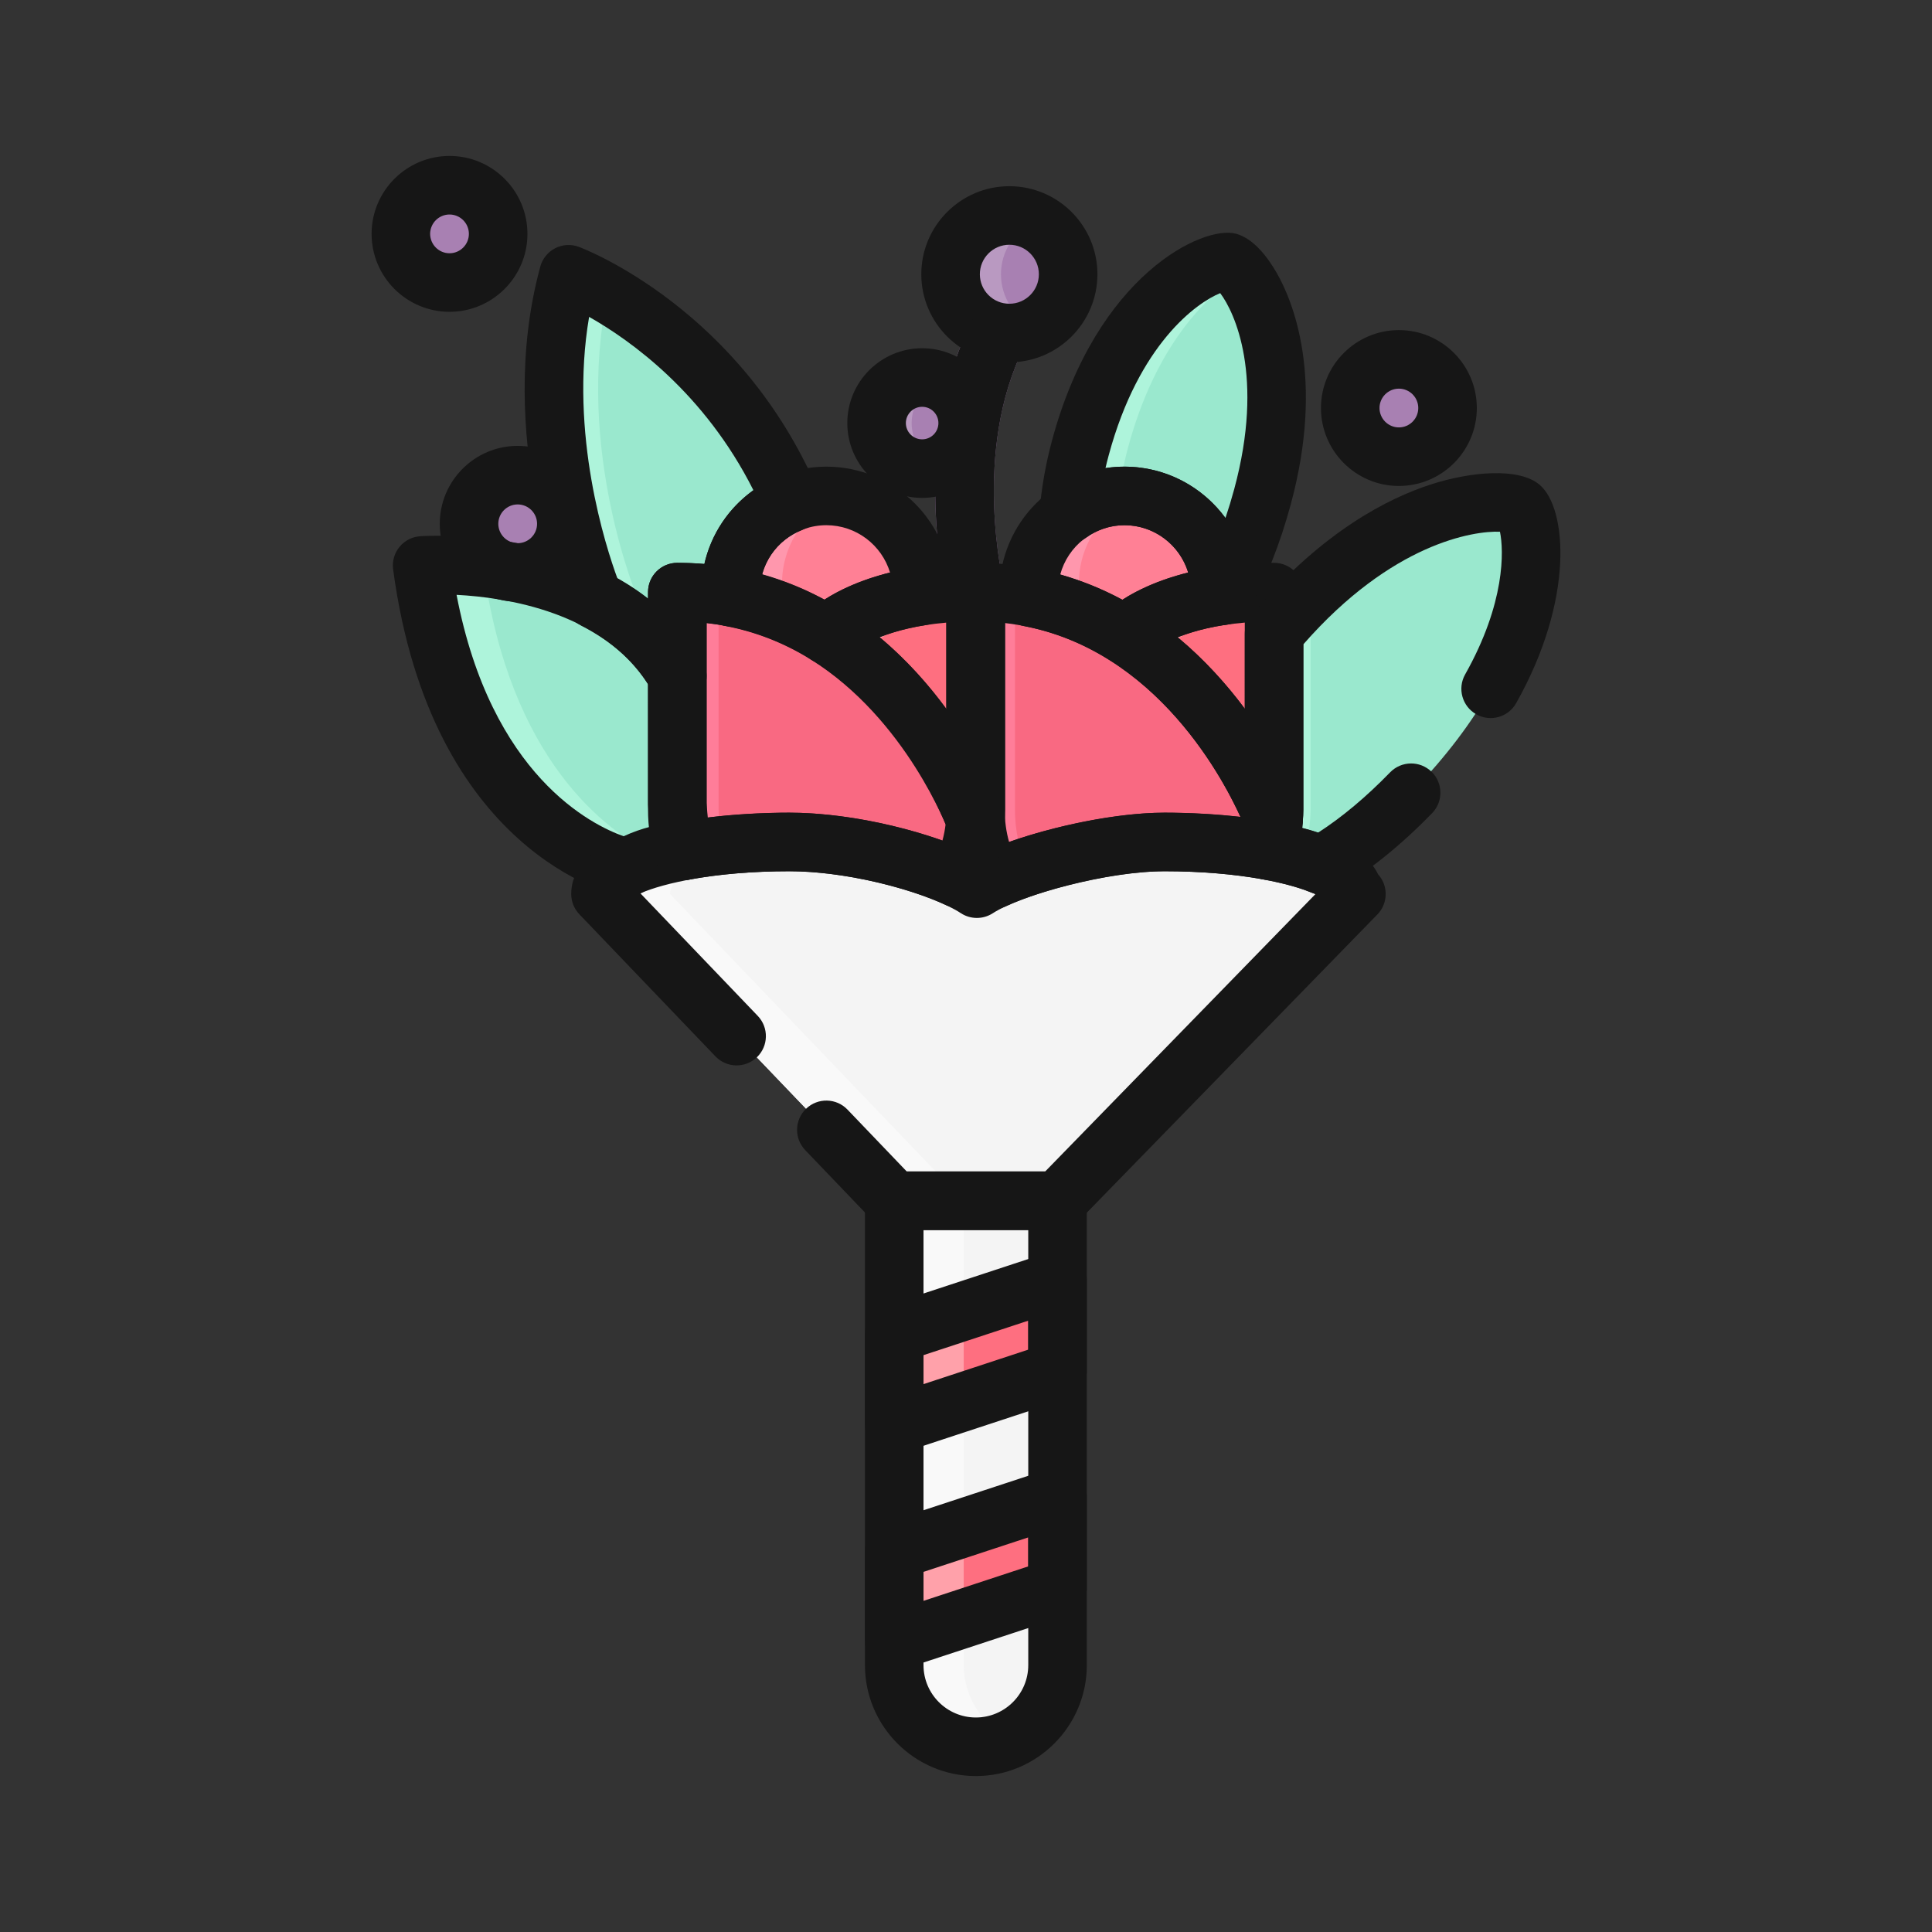 <?xml version="1.0" encoding="utf-8"?>
<!-- Generator: Adobe Illustrator 24.3.0, SVG Export Plug-In . SVG Version: 6.00 Build 0)  -->
<svg version="1.1" id="Layer_1" xmlns="http://www.w3.org/2000/svg" xmlns:xlink="http://www.w3.org/1999/xlink" x="0px" y="0px"
	 viewBox="0 0 300 300" enable-background="new 0 0 300 300" xml:space="preserve">
<rect x="0" y="0" width="300" height="300" fill="#333333" stroke="none"/>
<g>
	<g>
		<g>
			<path fill="#F4F4F4" d="M210.123,138.823c0-4.464-13.115-8.084-29.297-8.084c-9.7,0-23.881,3.845-29.142,7.252
				c-5.252-3.478-18.451-7.252-29.143-7.252c-16.182,0-29.299,3.62-29.299,8.084l45.61,47.628v72.11
				c0,7.003,5.675,12.677,12.677,12.677c7.003,0,12.68-5.674,12.68-12.677v-72.11l46.406-47.628H210.123z"/>
		</g>
		<g>
			<path fill="#F9F9F9" d="M149.648,258.561v-72.11l-45.61-47.628c0-3.857,9.808-7.08,22.916-7.885
				c-1.498-0.127-2.978-0.198-4.412-0.198c-16.182,0-29.299,3.62-29.299,8.084l45.609,47.628v72.11
				c0,7.003,5.676,12.677,12.678,12.677c1.939,0,3.755-0.468,5.397-1.246C152.637,267.962,149.648,263.626,149.648,258.561z"/>
		</g>
		<g>
			<path fill="#9AE8CE" d="M97.306,134.73c0,0-26.201-5.5-31.758-46.927c0,0,28.724-2.025,39.62,17.171v19.704
				c0,0,0.278,4.943,0.914,7.459C106.082,132.137,101.54,132.255,97.306,134.73z"/>
		</g>
		<g>
			<path fill="#AEF4DB" d="M75.068,88.161c-5.546-0.633-9.521-0.358-9.521-0.358c5.557,41.427,31.758,46.927,31.758,46.927
				c1.547-0.903,3.129-1.489,4.521-1.871C93.988,129.026,79.175,117.962,75.068,88.161z"/>
		</g>
		<g>
			<path fill="#9AE8CE" d="M122.896,78.062C111.463,51.269,88.28,42.587,88.28,42.587c-6.82,25.006,3.953,50.437,3.953,50.437
				c0.013,0.021,0.028,0.035,0.043,0.056c5.038,2.563,9.725,6.313,12.892,11.893V91.941c2.946,0,5.726,0.287,8.359,0.79
				c-0.019-0.287-0.086-0.559-0.086-0.852C113.441,85.583,117.368,80.232,122.896,78.062z"/>
		</g>
		<g>
			<path fill="#AEF4DB" d="M99.095,93.081c-0.015-0.021-0.03-0.035-0.043-0.056c0,0-9.867-23.398-4.659-47.374
				c-3.669-2.134-6.114-3.063-6.114-3.063c-6.82,25.006,3.953,50.437,3.953,50.437c0.013,0.021,0.028,0.035,0.043,0.056
				c5.038,2.563,9.725,6.313,12.892,11.893v-7.906C103.254,95.514,101.222,94.164,99.095,93.081z"/>
		</g>
		<g>
			<polygon fill="#FE6F80" points="164.206,198.794 138.852,207.133 138.852,221.207 164.206,212.863 			"/>
		</g>
		<g>
			<polygon fill="#FFA1AA" points="138.852,207.133 138.852,221.207 149.646,217.655 149.646,203.584 			"/>
		</g>
		<g>
			<polygon fill="#FE6F80" points="138.852,240.787 138.852,254.861 164.206,246.52 164.206,232.449 			"/>
		</g>
		<g>
			<polygon fill="#FFA1AA" points="138.852,240.787 138.852,254.861 149.646,251.309 149.646,237.238 			"/>
		</g>
		<g>
			<path fill="#FE6F80" d="M128.358,98.583c16.351,10.25,23.097,28.732,23.101,28.744c0.035-0.527,0.08-1.054,0.08-1.589V91.941
				c-16.898,0-23.186,6.636-23.186,6.636L128.358,98.583z"/>
		</g>
		<g>
			<path fill="#FFA1AA" d="M135.452,100.184l-0.006-0.006c0,0,4.516-4.721,16.093-6.192v-2.045c-16.898,0-23.186,6.636-23.186,6.636
				l0.006,0.006c16.351,10.25,23.097,28.732,23.101,28.744c0.035-0.527,0.08-1.054,0.08-1.589v-9.744
				C147.827,110.627,142.547,104.633,135.452,100.184z"/>
		</g>
		<g>
			<path fill="#FF8095" d="M128.375,98.598c-0.007-0.006-0.012-0.009-0.016-0.015l-0.006-0.006c0,0,4.15-4.381,14.764-6.02
				c0.009-0.231,0.068-0.444,0.068-0.678c0-8.211-6.658-14.871-14.872-14.871c-8.214,0-14.872,6.66-14.872,14.871
				c0,0.299,0.071,0.577,0.087,0.87C119.161,93.827,124.102,95.919,128.375,98.598z"/>
		</g>
		<g>
			<path fill="#FF97AD" d="M128.542,98.577c0,0,1.45-1.471,4.683-3.028c-3.507-1.817-7.403-3.241-11.708-4.064
				c-0.016-0.293-0.087-0.571-0.087-0.87c0-5.97,3.542-11.085,8.621-13.45c-0.516-0.056-1.018-0.157-1.548-0.157
				c-8.214,0-14.872,6.66-14.872,14.871c0,0.299,0.071,0.577,0.087,0.87c5.633,1.077,10.574,3.17,14.847,5.849
				c-0.007-0.006-0.012-0.009-0.016-0.015L128.542,98.577z"/>
		</g>
		<g>
			<path fill="#FF8095" d="M174.664,98.598c-0.006-0.006-0.006-0.009-0.015-0.015l-0.009-0.006c0,0,4.156-4.381,14.77-6.02
				c0.006-0.231,0.068-0.444,0.068-0.678c0-8.211-6.66-14.871-14.877-14.871c-8.211,0-14.871,6.66-14.871,14.871
				c0,0.299,0.074,0.577,0.089,0.87C165.452,93.827,170.395,95.919,174.664,98.598z"/>
		</g>
		<g>
			<path fill="#FF97AD" d="M174.643,98.577c0,0,1.45-1.471,4.682-3.028c-3.51-1.817-7.406-3.241-11.71-4.064
				c-0.018-0.293-0.089-0.571-0.089-0.87c0-5.97,3.543-11.085,8.622-13.45c-0.518-0.056-1.018-0.157-1.548-0.157
				c-8.214,0-14.871,6.66-14.871,14.871c0,0.299,0.071,0.577,0.086,0.87c5.633,1.077,10.576,3.17,14.847,5.849
				c-0.009-0.006-0.012-0.009-0.015-0.015L174.643,98.577z"/>
		</g>
		<g>
			<path fill="#FE6F80" d="M174.649,98.583c16.348,10.25,23.099,28.732,23.099,28.744c0.038-0.527,0.083-1.054,0.083-1.589V91.941
				c-16.898,0-23.191,6.636-23.191,6.636L174.649,98.583z"/>
		</g>
		<g>
			<path fill="#F96982" d="M180.826,130.74c5.943,0,11.467,0.491,16.087,1.332c0.432-1.524,0.725-3.108,0.835-4.745
				c-0.003-0.021-12.893-35.386-46.289-35.386v33.797c0,3.943,0.99,7.651,2.726,10.904
				C160.586,133.644,172.396,130.74,180.826,130.74z"/>
		</g>
		<g>
			<g>
				<path fill="#FF7D99" d="M157.606,125.738V92.358c-1.969-0.27-4.014-0.417-6.146-0.417v33.797c0,3.943,0.99,7.651,2.726,10.904
					c1.479-0.693,3.266-1.376,5.214-2.024C158.26,131.879,157.606,128.89,157.606,125.738z"/>
			</g>
			<g>
				<path fill="#FF7D99" d="M186.974,130.74c-0.672,0-1.397,0.047-2.104,0.083c4.401,0.169,8.492,0.604,12.044,1.249
					c0.077-0.266,0.121-0.542,0.189-0.811C193.936,130.935,190.546,130.74,186.974,130.74z"/>
			</g>
		</g>
		<g>
			<g>
				<path fill="#9AE8CE" d="M236.126,78.746c-1.811-1.56-19.219-2.546-37.639,18.855c-0.234,0.272-0.429,0.542-0.657,0.814v27.323
					c0,0.536-0.044,1.063-0.083,1.589c-0.109,1.637-0.402,3.22-0.835,4.745c-0.08-0.015-0.172-0.024-0.252-0.038
					c3.366,0.598,6.272,1.374,8.501,2.291c5.334-3.096,11.41-7.983,17.922-15.549C241.318,97.586,238.281,80.596,236.126,78.746z"/>
			</g>
		</g>
		<g>
			<path fill="#AEF4DB" d="M202.345,132.033c0.08,0.015,0.172,0.024,0.252,0.038c0.432-1.524,0.725-3.108,0.835-4.745
				c0.038-0.527,0.083-1.054,0.083-1.589V98.414c0.228-0.272,0.423-0.542,0.657-0.814c12.029-13.974,23.594-18.378,30.698-19.337
				c-4.626-1.001-20.098,0.42-36.381,19.337c-0.234,0.272-0.429,0.542-0.657,0.814v27.323c0,0.536-0.044,1.063-0.083,1.589
				c-0.109,1.637-0.402,3.22-0.835,4.745c-0.08-0.015-0.172-0.024-0.252-0.038c3.366,0.598,6.272,1.374,8.501,2.291
				c0.654-0.379,1.32-0.787,1.998-1.225C205.696,132.702,204.085,132.341,202.345,132.033z"/>
		</g>
		<g>
			<path fill="#F96982" d="M122.541,130.74c9.123,0,20.05,2.747,26.33,5.712c1.445-2.765,2.367-5.846,2.588-9.125
				c-0.006-0.021-12.896-35.386-46.292-35.386v33.797c0,2.223,0.332,4.363,0.914,6.399
				C110.774,131.255,116.437,130.74,122.541,130.74z"/>
		</g>
		<g>
			<g>
				<path fill="#FF7D99" d="M111.585,125.738V92.406c-2.051-0.296-4.186-0.465-6.417-0.465v33.797c0,2.223,0.332,4.363,0.914,6.399
					c1.915-0.361,4.027-0.639,6.229-0.867C111.87,129.491,111.585,127.652,111.585,125.738z"/>
			</g>
			<g>
				<path fill="#FF7D99" d="M128.958,130.74c-1.371,0-2.71,0.035-4.03,0.086c8.582,0.411,18.199,2.915,23.943,5.627
					c0.361-0.689,0.688-1.4,0.981-2.128C143.695,132.294,135.818,130.74,128.958,130.74z"/>
			</g>
		</g>
		<g>
			<path fill="#A880B2" d="M165.855,42.584c0,5.041-4.088,9.128-9.128,9.128c-5.036,0-9.124-4.088-9.124-9.128
				c0-5.038,4.088-9.125,9.124-9.125C161.767,33.459,165.855,37.546,165.855,42.584z"/>
		</g>
		<g>
			<path fill="#B999C1" d="M155.43,42.587c0-3.632,2.14-6.743,5.212-8.211c-1.19-0.568-2.51-0.914-3.916-0.914
				c-5.036,0-9.124,4.088-9.124,9.125c0,5.041,4.088,9.128,9.124,9.128c1.406,0,2.726-0.346,3.916-0.914
				C157.57,49.333,155.43,46.222,155.43,42.587z"/>
		</g>
		<g>
			<path fill="#A880B2" d="M224.769,63.357c0,4.171-3.386,7.557-7.557,7.557c-4.171,0-7.554-3.386-7.554-7.557
				c0-4.17,3.383-7.554,7.554-7.554C221.383,55.803,224.769,59.187,224.769,63.357z"/>
		</g>
		<g>
			<path fill="#B999C1" d="M214.205,63.357c0-3.374,2.229-6.198,5.281-7.166c-0.722-0.231-1.477-0.388-2.273-0.388
				c-4.171,0-7.554,3.383-7.554,7.554c0,4.171,3.383,7.557,7.554,7.557c0.796,0,1.551-0.157,2.273-0.388
				C216.434,69.555,214.205,66.731,214.205,63.357z"/>
		</g>
		<g>
			<path fill="#A880B2" d="M77.353,36.315c0,4.17-3.386,7.556-7.556,7.556c-4.171,0-7.554-3.386-7.554-7.556
				c0-4.171,3.383-7.554,7.554-7.554C73.967,28.762,77.353,32.145,77.353,36.315z"/>
		</g>
		<g>
			<path fill="#B999C1" d="M66.789,36.315c0-3.374,2.229-6.198,5.281-7.166c-0.722-0.231-1.477-0.388-2.273-0.388
				c-4.171,0-7.554,3.383-7.554,7.554c0,4.17,3.383,7.556,7.554,7.556c0.796,0,1.551-0.157,2.273-0.388
				C69.018,42.513,66.789,39.689,66.789,36.315z"/>
		</g>
		<g>
			<path fill="#A880B2" d="M87.939,81.336c0,4.17-3.386,7.557-7.557,7.557c-4.17,0-7.554-3.386-7.554-7.557
				c0-4.171,3.383-7.554,7.554-7.554C84.553,73.782,87.939,77.165,87.939,81.336z"/>
		</g>
		<g>
			<path fill="#B999C1" d="M77.375,81.336c0-3.374,2.229-6.198,5.281-7.166c-0.722-0.231-1.477-0.388-2.273-0.388
				c-4.17,0-7.554,3.383-7.554,7.554c0,4.17,3.383,7.557,7.554,7.557c0.796,0,1.551-0.157,2.273-0.388
				C79.604,87.534,77.375,84.71,77.375,81.336z"/>
		</g>
		<g>
			<path fill="#A880B2" d="M150.259,65.692c0,3.907-3.167,7.074-7.073,7.074c-3.907,0-7.074-3.167-7.074-7.074
				c0-3.904,3.167-7.071,7.074-7.071C147.092,58.621,150.259,61.788,150.259,65.692z"/>
		</g>
		<g>
			<path fill="#B999C1" d="M141.56,65.692c0-2.939,1.797-5.458,4.35-6.524c-0.838-0.352-1.757-0.548-2.723-0.548
				c-3.907,0-7.074,3.167-7.074,7.071c0,3.907,3.167,7.074,7.074,7.074c0.967,0,1.886-0.195,2.723-0.547
				C143.356,71.154,141.56,68.634,141.56,65.692z"/>
		</g>
		<g>
			<path fill="#A880B2" d="M151.459,91.944v-0.003c0.012,0,0.022,0,0.034,0c0.016,0,0.029,0,0.046,0v0.003
				c1.527,0.003,2.997,0.104,4.438,0.245c0.024-0.444,0.006-0.897-0.109-1.353c-0.05-0.207-5.078-20.862,3.292-37.203
				c0.4-0.781,0.539-1.622,0.473-2.436c-0.917,0.308-1.885,0.515-2.907,0.515c-2.18,0-4.156-0.799-5.726-2.075
				c-8.883,17.496-5.128,38.047-4.157,42.504C148.294,92.027,149.811,91.947,151.459,91.944z"/>
		</g>
		<g>
			<path fill="#9AE8CE" d="M189.478,91.879c0,0.234-0.062,0.444-0.068,0.675c0.169-0.024,0.355-0.041,0.527-0.068
				c2.264-3.999,4.387-9.031,6.1-15.368c6.346-23.469-2.839-35.771-5.313-36.437c-2.081-0.562-16.537,5.082-22.951,28.788
				c-1.003,3.709-1.563,7.157-1.835,10.369c2.445-1.764,5.42-2.83,8.664-2.83C182.818,77.008,189.478,83.668,189.478,91.879z"/>
		</g>
		<g>
			<path fill="#AEF4DB" d="M175.167,69.469c4.33-16.004,12.316-23.759,17.694-26.944c-0.861-1.077-1.637-1.711-2.137-1.844
				c-2.081-0.562-16.537,5.082-22.951,28.788c-1.003,3.709-1.563,7.157-1.835,10.369c2.211-1.595,4.866-2.572,7.749-2.756
				C174.007,74.661,174.439,72.157,175.167,69.469z"/>
		</g>
		<g>
			<path fill="#FFA1AA" d="M181.741,100.184l-0.006-0.006c0,0,4.517-4.721,16.096-6.192v-2.045c-16.901,0-23.188,6.636-23.188,6.636
				l0.006,0.006c16.351,10.25,23.099,28.732,23.099,28.744c0.035-0.527,0.083-1.054,0.083-1.589v-9.744
				C194.119,110.627,188.839,104.633,181.741,100.184z"/>
		</g>
	</g>
	<g>
		<g>
			<path fill="#161616" d="M97.31,139.276c-0.312,0-0.625-0.033-0.934-0.098c-1.199-0.252-29.414-6.666-35.333-50.772
				c-0.167-1.243,0.188-2.501,0.981-3.475c0.793-0.974,1.954-1.575,3.206-1.664c1.297-0.089,31.722-1.98,43.894,19.462
				c0.389,0.684,0.593,1.456,0.593,2.244v19.704c0.092,1.492,0.392,4.831,0.774,6.349c0.337,1.338,0.047,2.759-0.787,3.857
				c-0.833,1.101-2.122,1.761-3.503,1.797c-0.007,0.003-3.487,0.157-6.598,1.974C98.904,139.063,98.111,139.276,97.31,139.276z
				 M70.895,92.367c5.384,28.128,21.057,35.762,25.944,37.484c1.427-0.663,2.821-1.131,4.074-1.462
				c-0.178-1.726-0.263-3.173-0.28-3.457l-0.007-18.701C93.535,95.067,78.689,92.773,70.895,92.367z"/>
		</g>
		<g>
			<path fill="#161616" d="M105.172,109.52c-1.607,0-3.132-0.855-3.954-2.303c-2.377-4.185-6.078-7.58-11-10.084
				c-0.651-0.332-1.214-0.814-1.638-1.409c-0.089-0.124-0.213-0.311-0.288-0.444c-0.089-0.157-0.169-0.317-0.24-0.482
				c-0.465-1.098-11.305-27.184-4.154-53.406c0.337-1.234,1.177-2.267,2.315-2.85c1.137-0.583,2.471-0.663,3.666-0.21
				c1.021,0.382,25.145,9.688,37.203,37.946c0.483,1.131,0.487,2.406,0.012,3.54c-0.474,1.134-1.387,2.028-2.531,2.478
				c-3.993,1.566-6.572,5.328-6.572,9.584c0.032,0.08,0.061,0.302,0.077,0.524c0.102,1.409-0.457,2.785-1.513,3.727
				c-1.057,0.938-2.492,1.329-3.874,1.069c-0.978-0.186-1.967-0.337-2.96-0.45v8.226c0,2.063-1.39,3.869-3.386,4.396
				C105.947,109.473,105.557,109.52,105.172,109.52z M92.237,93.024h0.03H92.237z M95.884,89.854
				c1.696,0.953,3.278,1.998,4.742,3.135v-1.048c0-2.51,2.035-4.546,4.547-4.546c1.4,0,2.803,0.059,4.2,0.18
				c1.043-4.632,3.75-8.693,7.619-11.449c-7.592-15.102-19.086-23.286-25.516-26.921C88.377,67.388,94.054,84.885,95.884,89.854z"/>
		</g>
		<g>
			<path fill="#161616" d="M138.856,225.753c-0.946,0-1.88-0.296-2.665-0.864c-1.181-0.855-1.881-2.223-1.881-3.682v-14.074
				c0-1.963,1.261-3.706,3.126-4.319l25.356-8.338c1.388-0.456,2.904-0.219,4.088,0.636c1.181,0.855,1.88,2.223,1.88,3.682v14.069
				c0,1.962-1.261,3.706-3.126,4.319l-25.356,8.344C139.812,225.679,139.332,225.753,138.856,225.753z M143.402,210.424v4.502
				l16.263-5.354v-4.496L143.402,210.424z"/>
		</g>
		<g>
			<path fill="#161616" d="M138.856,259.408c-0.946,0-1.88-0.296-2.665-0.864c-1.181-0.855-1.881-2.223-1.881-3.682v-14.074
				c0-1.962,1.261-3.706,3.126-4.318l25.356-8.338c1.388-0.459,2.904-0.219,4.088,0.636c1.181,0.855,1.88,2.223,1.88,3.682v14.072
				c0,1.962-1.261,3.706-3.126,4.318l-25.356,8.341C139.812,259.334,139.332,259.408,138.856,259.408z M143.402,244.078v4.502
				l16.263-5.352v-4.499L143.402,244.078z"/>
		</g>
		<g>
			<path fill="#161616" d="M151.53,275.785c-9.495,0-17.221-7.725-17.221-17.224v-72.11c0-2.51,2.035-4.546,4.546-4.546h25.359
				c2.51,0,4.547,2.036,4.547,4.546v72.11C168.762,268.06,161.03,275.785,151.53,275.785z M143.402,190.998v67.563
				c0,4.484,3.647,8.131,8.128,8.131c4.489,0,8.138-3.647,8.138-8.131v-67.563H143.402z"/>
		</g>
		<g>
			<path fill="#161616" d="M151.436,131.746c-1.897,0-3.596-1.098-4.245-2.862l0,0c-0.064-0.172-6.463-17.182-21.246-26.45
				c-0.29-0.181-0.558-0.394-0.799-0.636l-0.006-0.006c-1.742-1.74-1.78-4.555-0.086-6.343c0.781-0.823,8.165-8.054,26.488-8.054
				c2.512,0,4.548,2.036,4.548,4.546v33.796c0,0.553-0.035,1.101-0.074,1.649c-0.157,2.229-1.921,4.144-4.148,4.339
				C151.723,131.737,151.578,131.746,151.436,131.746z M136.586,98.956c4.215,3.514,7.66,7.435,10.41,11.186V96.674
				C142.443,97.059,139.028,97.991,136.586,98.956z"/>
		</g>
		<g>
			<path fill="#161616" d="M128.375,103.144c-0.829,0-1.663-0.225-2.411-0.693c-4.105-2.575-8.576-4.336-13.287-5.236
				c-2.042-0.391-3.558-2.116-3.684-4.191c-0.059-0.382-0.098-0.758-0.098-1.146c0-10.706,8.711-19.417,19.42-19.417
				c10.709,0,19.42,8.711,19.42,19.417c0,0.358-0.035,0.699-0.086,1.042c-0.109,2.152-1.708,3.801-3.838,4.129
				c-7.536,1.163-11.123,3.786-11.961,4.481C130.962,102.585,129.677,103.144,128.375,103.144z M118.336,89.215
				c3.352,0.944,6.586,2.25,9.672,3.91c2.119-1.365,5.44-3.034,10.198-4.218c-1.279-4.247-5.229-7.353-9.891-7.353
				C123.543,81.555,119.514,84.811,118.336,89.215z"/>
		</g>
		<g>
			<path fill="#161616" d="M197.757,131.782c-0.056,0-0.109,0-0.166-0.003c-1.897-0.071-3.493-1.243-4.111-2.91h-0.003
				c-0.062-0.172-6.426-17.147-21.237-26.435c-0.035-0.021-0.071-0.044-0.107-0.068l-0.009-0.006
				c-1.116-0.743-1.847-1.942-1.995-3.274c-0.151-1.335,0.296-2.664,1.217-3.638c0.784-0.823,8.166-8.054,26.491-8.054
				c2.51,0,4.547,2.036,4.547,4.546v33.796c0,0.586-0.039,1.166-0.083,1.743C202.123,129.864,200.128,131.782,197.757,131.782z
				 M182.883,98.953c4.17,3.469,7.625,7.355,10.407,11.118V96.674C188.741,97.059,185.325,97.991,182.883,98.953z"/>
		</g>
		<g>
			<path fill="#161616" d="M174.667,103.144c-0.829,0-1.666-0.225-2.415-0.696c-4.097-2.572-8.563-4.333-13.281-5.233
				c-2.057-0.394-3.579-2.143-3.685-4.239c-0.056-0.338-0.095-0.71-0.095-1.098c0-10.706,8.711-19.417,19.417-19.417
				c10.709,0,19.423,8.711,19.423,19.417c0,0.349-0.033,0.684-0.083,1.015c-0.056,2.199-1.663,3.821-3.836,4.156
				c-7.465,1.154-11.118,3.798-12.008,4.529C177.215,102.603,175.948,103.144,174.667,103.144z M164.632,89.215
				c3.354,0.944,6.586,2.25,9.67,3.91c2.119-1.362,5.44-3.034,10.2-4.218c-1.282-4.247-5.233-7.353-9.895-7.353
				C169.836,81.555,165.81,84.808,164.632,89.215z"/>
		</g>
		<g>
			<path fill="#161616" d="M164.215,190.998h-25.359c-1.24,0-2.426-0.506-3.284-1.403l-10.54-11.008
				c-1.736-1.811-1.674-4.691,0.139-6.426c1.812-1.738,4.689-1.678,6.429,0.139l9.198,9.605h21.499l41.948-43.052
				c-3.416-1.59-11.535-3.567-23.413-3.567c-8.782,0-22.232,3.647-26.675,6.524c-1.517,0.98-3.472,0.971-4.98-0.027
				c-4.098-2.714-16.213-6.497-26.633-6.497c-11.538,0-19.53,1.865-23.108,3.428l18.229,19.035c1.736,1.811,1.674,4.691-0.139,6.426
				c-1.813,1.735-4.691,1.672-6.429-0.139l-21.137-22.069c-0.81-0.844-1.262-1.971-1.262-3.143c0-12.02,28.195-12.63,33.847-12.63
				c10.275,0,22.414,3.194,29.173,6.592c7.274-3.546,20.333-6.592,29.115-6.592c5.13,0,28.827,0.5,33.16,9.581
				c0.337,0.373,0.616,0.802,0.817,1.282c0.71,1.684,0.343,3.632-0.932,4.94l-46.406,47.628
				C166.616,190.504,165.44,190.998,164.215,190.998z"/>
		</g>
		<g>
			<path fill="#161616" d="M154.191,141.188c-1.631,0-3.2-0.879-4.015-2.407c-2.133-4.002-3.26-8.513-3.26-13.044V91.941
				c0-2.51,2.035-4.546,4.547-4.546c34.745,0,50.246,35.463,50.794,39.29c0.044,0.314,0.056,0.631,0.036,0.947
				c-0.127,1.88-0.462,3.792-0.998,5.68c-0.639,2.253-2.862,3.658-5.189,3.232c-4.526-0.823-9.806-1.258-15.273-1.258
				c-8.045,0-19.094,2.841-24.715,5.473C155.495,141.049,154.838,141.188,154.191,141.188z M156.01,96.742v28.995
				c0,1.714,0.225,3.386,0.678,5.002c6.92-2.448,16.537-4.546,24.144-4.546c4.067,0,8.063,0.222,11.786,0.654
				C189.588,120.194,178.358,99.294,156.01,96.742z"/>
		</g>
		<g>
			<path fill="#161616" d="M205.169,138.871c-0.586,0-1.175-0.112-1.732-0.343c-1.885-0.775-4.502-1.474-7.566-2.019l0.003-0.012
				c-2.347-0.551-3.987-2.865-3.555-5.257c0.092-0.494,0.252-0.959,0.474-1.379c0.219-0.953,0.361-1.906,0.423-2.839
				c0.044-0.571,0.074-0.924,0.074-1.285V98.414c0-1.066,0.376-2.099,1.06-2.919l0.21-0.263c0.157-0.198,0.314-0.394,0.485-0.595
				c10.469-12.162,20.512-17.262,27.092-19.399c6.106-1.98,13.716-2.729,16.96,0.062c4.248,3.647,5.39,17.816-3.67,33.888
				c-1.231,2.193-4.008,2.957-6.192,1.729c-2.187-1.234-2.963-4.005-1.729-6.192c6.269-11.123,6.009-19.254,5.408-22.158
				c-4.114-0.166-16.789,1.791-30.532,17.487v25.683c0,0.586-0.039,1.166-0.083,1.743c-0.024,0.37-0.056,0.737-0.095,1.104
				c0.867,0.225,1.687,0.465,2.46,0.716c3.7-2.383,7.459-5.526,11.197-9.374c1.752-1.797,4.626-1.841,6.429-0.089
				c1.8,1.749,1.841,4.626,0.089,6.429c-4.916,5.059-9.939,9.093-14.93,11.988C206.749,138.663,205.959,138.871,205.169,138.871z
				 M234.04,82.73L234.04,82.73L234.04,82.73z M232.607,81.546L232.607,81.546L232.607,81.546z"/>
		</g>
		<g>
			<path fill="#161616" d="M148.869,140.999c-0.651,0-1.313-0.139-1.939-0.435c-5.551-2.622-15.71-5.277-24.387-5.277
				c-5.627,0-11.029,0.456-15.621,1.32c-2.313,0.426-4.569-0.965-5.211-3.223c-0.721-2.528-1.086-5.1-1.086-7.646V91.941
				c0-2.51,2.035-4.546,4.547-4.546c36.657,0,50.551,38.295,50.661,38.683c0.145,0.506,0.201,1.033,0.166,1.557
				c-0.258,3.809-1.299,7.483-3.096,10.922C152.093,140.105,150.512,140.999,148.869,140.999z M122.544,126.193
				c8.329,0,17.316,2.013,23.799,4.324c0.225-0.832,0.389-1.678,0.493-2.537c-2.072-5.032-13-28.563-37.117-31.245v29.001
				c0,0.409,0.015,0.817,0.043,1.226C113.759,126.457,118.099,126.193,122.544,126.193z"/>
		</g>
		<g>
			<path fill="#161616" d="M156.732,56.259c-7.539,0-13.673-6.136-13.673-13.675c0-7.539,6.135-13.672,13.673-13.672
				c7.539,0,13.675,6.133,13.675,13.672C170.407,50.123,164.271,56.259,156.732,56.259z M156.732,38.005
				c-2.526,0-4.581,2.054-4.581,4.579c0,2.528,2.054,4.582,4.581,4.582c2.528,0,4.582-2.054,4.582-4.582
				C161.314,40.059,159.26,38.005,156.732,38.005z"/>
		</g>
		<g>
			<path fill="#161616" d="M217.218,75.46c-6.672,0-12.1-5.429-12.1-12.103c0-6.672,5.428-12.1,12.1-12.1
				c6.675,0,12.103,5.428,12.103,12.1C229.322,70.032,223.893,75.46,217.218,75.46z M217.218,60.35c-1.658,0-3.007,1.35-3.007,3.007
				c0,1.66,1.35,3.01,3.007,3.01c1.66,0,3.01-1.35,3.01-3.01C220.229,61.699,218.879,60.35,217.218,60.35z"/>
		</g>
		<g>
			<path fill="#161616" d="M69.801,48.418c-6.672,0-12.1-5.429-12.1-12.103c0-6.672,5.429-12.1,12.1-12.1
				c6.672,0,12.1,5.428,12.1,12.1C81.901,42.99,76.472,48.418,69.801,48.418z M69.801,33.308c-1.658,0-3.007,1.35-3.007,3.007
				c0,1.66,1.35,3.01,3.007,3.01c1.658,0,3.007-1.35,3.007-3.01C72.808,34.658,71.458,33.308,69.801,33.308z"/>
		</g>
		<g>
			<path fill="#161616" d="M80.386,93.439c-6.672,0-12.1-5.429-12.1-12.103c0-6.672,5.428-12.1,12.1-12.1
				c6.673,0,12.103,5.428,12.103,12.1C92.489,88.01,87.059,93.439,80.386,93.439z M80.386,78.328c-1.658,0-3.007,1.35-3.007,3.007
				c0,1.66,1.35,3.01,3.007,3.01c1.66,0,3.01-1.35,3.01-3.01C83.396,79.678,82.046,78.328,80.386,78.328z"/>
		</g>
		<g>
			<path fill="#161616" d="M143.189,77.313c-6.408,0-11.621-5.213-11.621-11.621c0-6.405,5.212-11.618,11.621-11.618
				c6.408,0,11.621,5.212,11.621,11.618C154.81,72.101,149.597,77.313,143.189,77.313z M143.189,63.168
				c-1.394,0-2.528,1.134-2.528,2.525c0,1.394,1.134,2.528,2.528,2.528c1.394,0,2.528-1.134,2.528-2.528
				C145.717,64.301,144.583,63.168,143.189,63.168z"/>
		</g>
		<g>
			<path fill="#161616" d="M151.462,91.944v-0.003c0.012,0,0.021,0,0.033,0c0.018,0,0.03,0,0.048,0v0.003
				c1.527,0.003,2.995,0.104,4.441,0.245c0.024-0.444,0.006-0.897-0.109-1.353c-0.05-0.207-5.081-20.862,3.291-37.203
				c0.399-0.781,0.539-1.622,0.474-2.436c-0.918,0.308-1.886,0.515-2.907,0.515c-2.183,0-4.16-0.799-5.729-2.075
				c-8.883,17.496-5.127,38.047-4.156,42.504C148.298,92.027,149.814,91.947,151.462,91.944z"/>
		</g>
		<g>
			<path fill="#161616" d="M189.623,97.074c-1.146,0-2.318-0.409-3.155-1.172c-0.977-0.888-1.631-2.143-1.595-3.463
				c0.006-0.257,0.03-0.506,0.062-0.755c-0.104-5.603-4.697-10.129-10.327-10.129c-2.14,0-4.218,0.681-6.003,1.971
				c-1.439,1.039-3.354,1.143-4.902,0.269c-1.545-0.876-2.439-2.572-2.291-4.342c0.323-3.789,0.968-7.441,1.977-11.171
				c6.932-25.618,23.431-33.361,28.528-31.991c2.768,0.746,4.964,3.712,6.319,6.068c2.436,4.239,7.527,16.223,2.196,35.945
				c-1.678,6.204-3.878,11.727-6.533,16.422c-0.687,1.208-1.885,2.039-3.259,2.253l-0.459,0.059
				C189.996,97.062,189.81,97.074,189.623,97.074z M174.607,72.462c6.435,0,12.145,3.144,15.682,7.974
				c0.488-1.447,0.944-2.951,1.365-4.505c4.727-17.475,0.053-27.474-2.181-30.413c-3.644,1.477-12.633,7.873-17.304,25.139
				c-0.184,0.681-0.355,1.359-0.512,2.033C172.627,72.539,173.613,72.462,174.607,72.462z M188.732,44.715L188.732,44.715
				L188.732,44.715z"/>
		</g>
	</g>
</g>
</svg>
